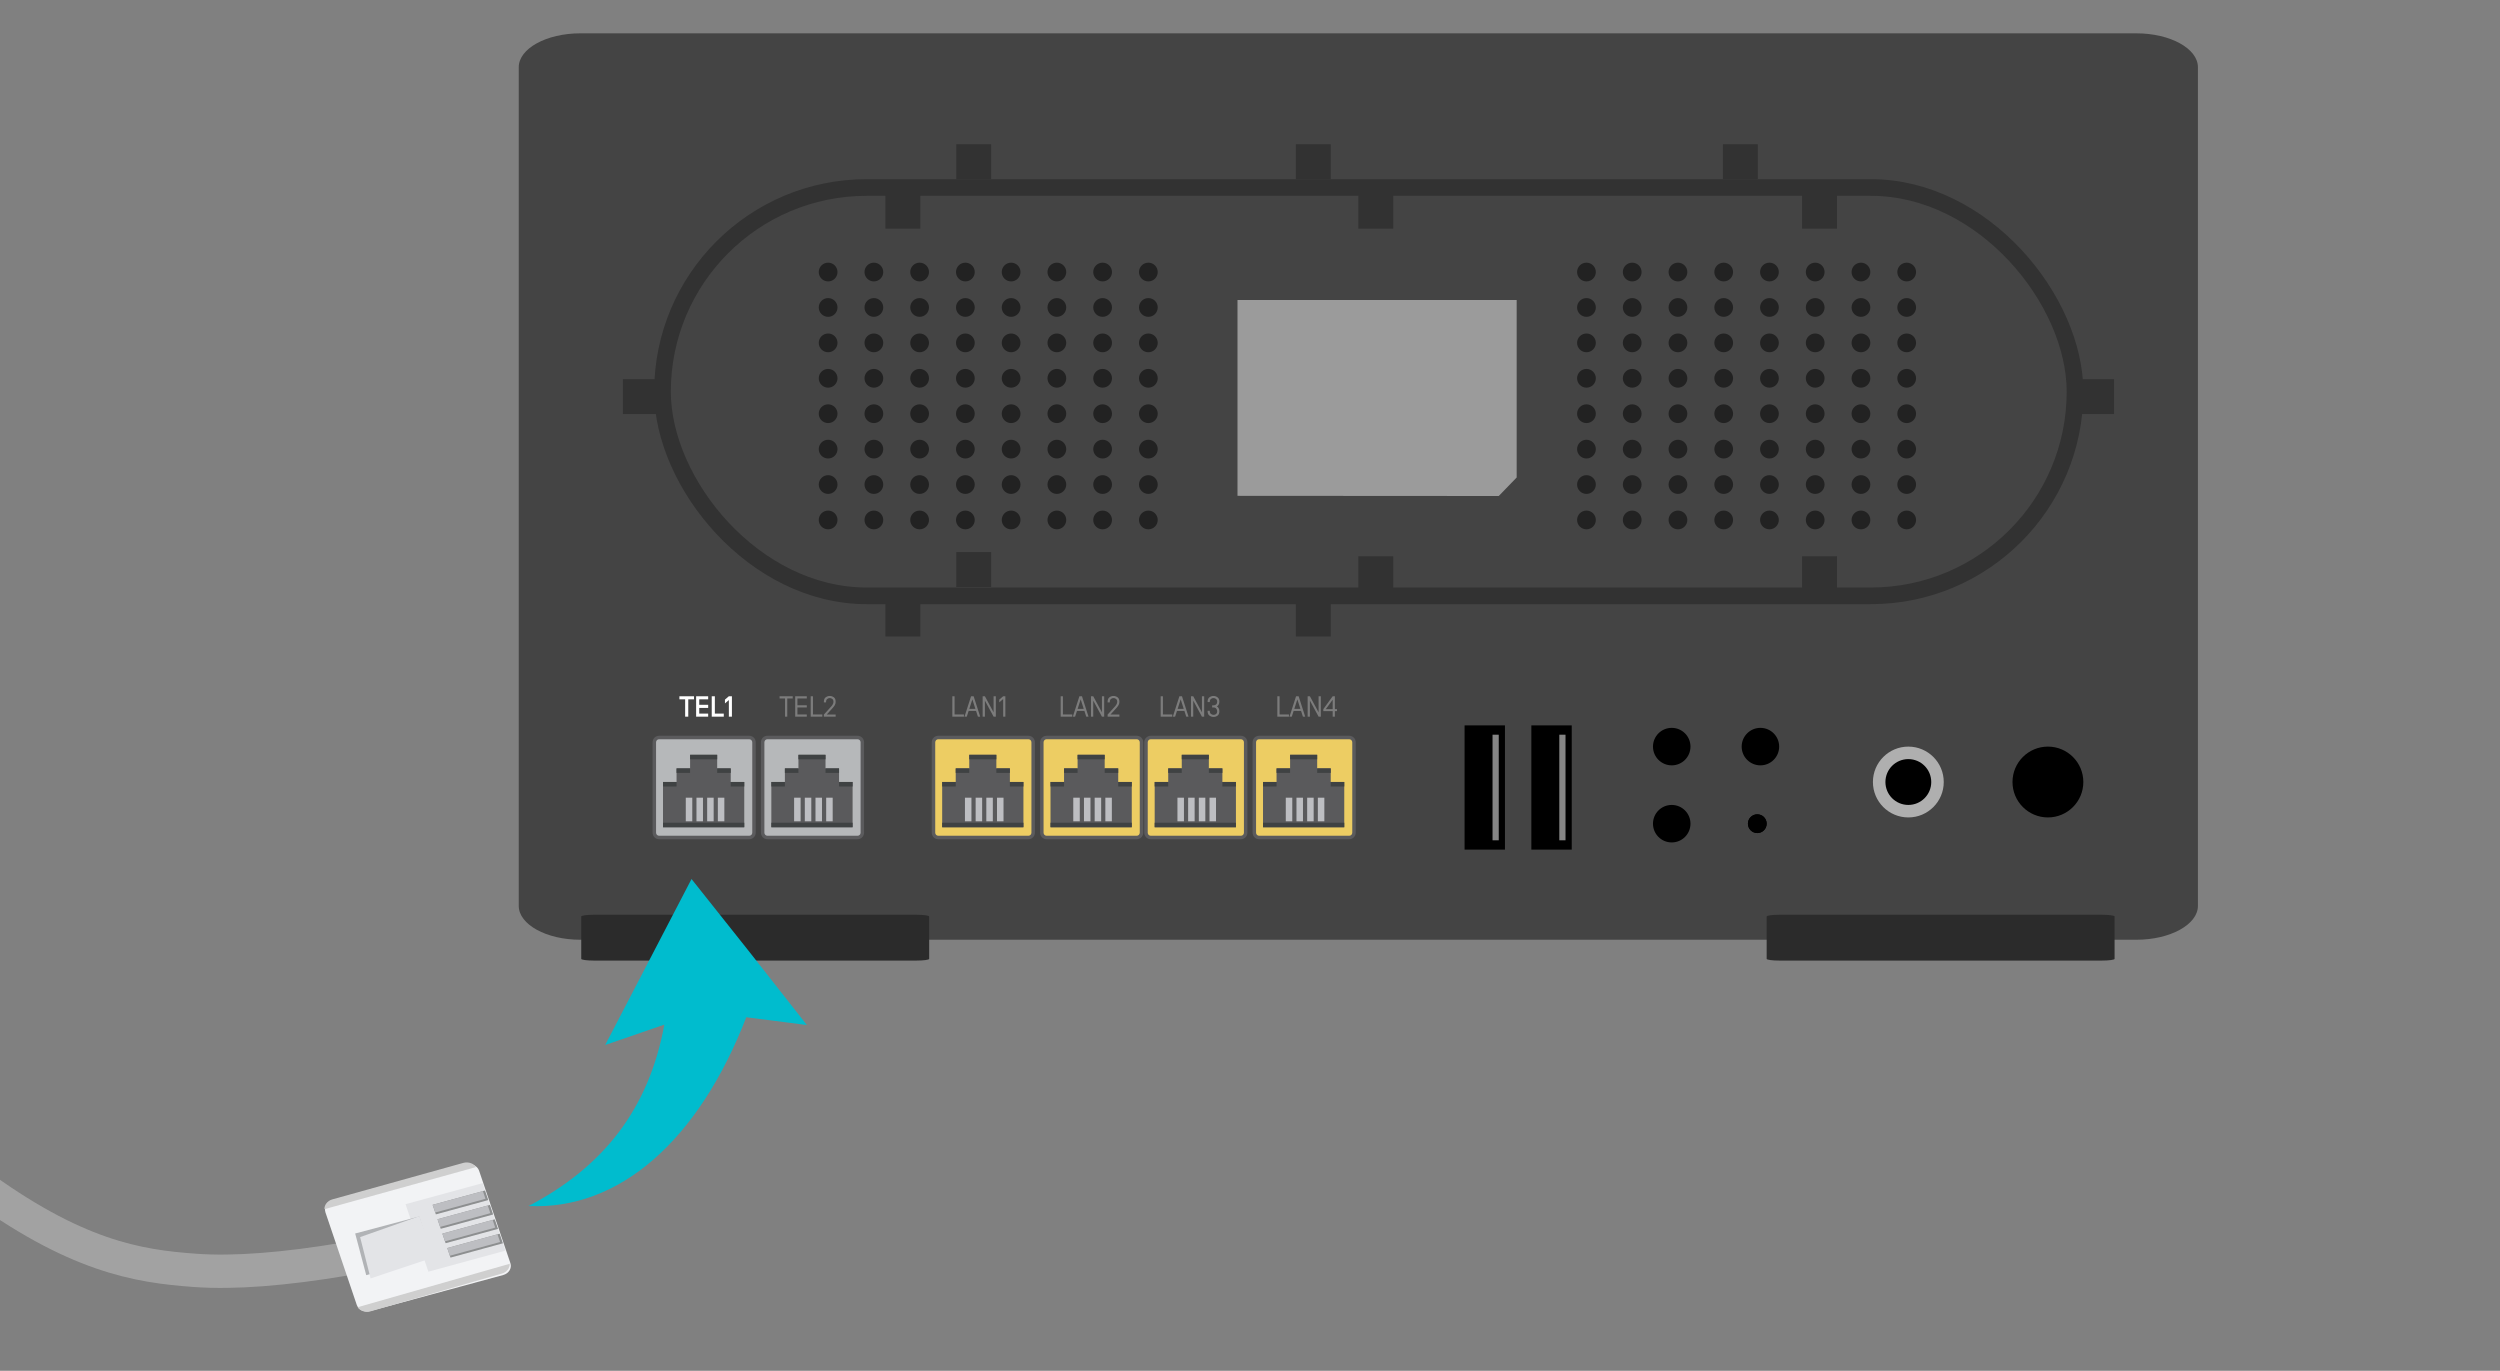 <?xml version="1.0" encoding="UTF-8"?>
<svg width="600px" height="329px" viewBox="0 0 600 329" version="1.1" xmlns="http://www.w3.org/2000/svg" xmlns:xlink="http://www.w3.org/1999/xlink">
    <rect x="0" y="0" width="600" height="329" fill="#808080" stroke="none"/>
    <!-- Generator: Sketch 53 (72520) - https://sketchapp.com -->
    <title>Slice Copy</title>
    <desc>Created with Sketch.</desc>
    <g id="Page-1" stroke="none" stroke-width="1" fill="none" fill-rule="evenodd">
        <g id="Group-5-Copy" transform="translate(-7, 8)">
            <g id="Group-3" transform="translate(131.5, 0)">
                <path d="M14.77,217.54 C6.647,217.54 0,213.883 0,209.413 L0,8.127 C0,3.657 6.647,-4.68958206e-13 14.77,-4.68958206e-13 L388.231,-4.68958206e-13 C396.354,-4.68958206e-13 403,3.657 403,8.127 L403,209.413 C403,213.883 396.354,217.54 388.231,217.54 L14.77,217.54 Z" id="Fill-48" fill="#444444"></path>
                <rect id="Rectangle" stroke="#323232" stroke-width="4" x="34.5" y="37" width="339" height="98" rx="49"></rect>
                <g id="Group-16" transform="translate(227, 166.093)">
                    <polygon id="Fill-25" fill="#000000" points="0 29.815 9.69 29.815 9.69 0 0 0"></polygon>
                    <polygon id="Fill-25-Copy" fill="#858585" points="6.708 27.579 8.199 27.579 8.199 2.236 6.708 2.236"></polygon>
                </g>
                <g id="Group-16-Copy" transform="translate(243.025, 166.093)">
                    <polygon id="Fill-25" fill="#000000" points="0 29.815 9.69 29.815 9.69 0 0 0"></polygon>
                    <polygon id="Fill-25-Copy" fill="#858585" points="6.708 27.579 8.199 27.579 8.199 2.236 6.708 2.236"></polygon>
                </g>
                <path d="M18.06,222.54 C16.377,222.54 15,222.355 15,222.129 L15,211.951 C15,211.725 16.377,211.54 18.06,211.54 L95.44,211.54 C97.123,211.54 98.5,211.725 98.5,211.951 L98.5,222.129 C98.5,222.355 97.123,222.54 95.44,222.54 L18.06,222.54 Z" id="Fill-48-Copy" fill="#2B2B2B" transform="translate(56.75, 217.04) scale(1, -1) translate(-56.75, -217.04) "></path>
                <path d="M302.56,222.54 C300.877,222.54 299.5,222.355 299.5,222.129 L299.5,211.951 C299.5,211.725 300.877,211.54 302.56,211.54 L379.94,211.54 C381.623,211.54 383,211.725 383,211.951 L383,222.129 C383,222.355 381.623,222.54 379.94,222.54 L302.56,222.54 Z" id="Fill-48-Copy-2" fill="#2B2B2B" transform="translate(341.25, 217.04) scale(1, -1) translate(-341.25, -217.04) "></path>
                <g id="Group-13" transform="translate(31.5, 168.5)">
                    <g id="Group-11" transform="translate(13, 12.5) rotate(-180) translate(-13, -12.5) translate(0, 0)">
                        <path d="M23.814,24.501 L2.186,24.501 C1.555,24.501 1.039,23.983 1.039,23.351 L1.039,1.651 C1.039,1.018 1.555,0.499 2.186,0.499 L23.814,0.499 C24.445,0.499 24.961,1.018 24.961,1.651 L24.961,23.351 C24.961,23.983 24.445,24.501 23.814,24.501 Z" id="Fill-27" fill="#B6B8BA"></path>
                        <polygon id="Fill-31" fill="#5A5A5C" points="12.86 2.959 3.377 2.959 3.377 13.828 6.627 13.828 6.627 17.089 9.877 17.089 9.877 20.35 12.86 20.35 16.377 20.35 16.377 17.089 19.627 17.089 19.627 13.828 22.877 13.828 22.877 2.959"></polygon>
                        <polygon id="Fill-33" fill="#3F4243" points="3.378 4.046 22.878 4.046 22.878 2.959 3.378 2.959"></polygon>
                        <polygon id="Fill-35" fill="#3F4243" points="3.378 13.828 6.628 13.828 6.628 12.741 3.378 12.741"></polygon>
                        <polygon id="Fill-36" fill="#3F4243" points="19.628 13.828 22.878 13.828 22.878 12.741 19.628 12.741"></polygon>
                        <polygon id="Fill-37" fill="#3F4243" points="6.628 17.089 9.878 17.089 9.878 16.002 6.628 16.002"></polygon>
                        <polygon id="Fill-38" fill="#3F4243" points="9.878 20.35 16.378 20.35 16.378 19.263 9.878 19.263"></polygon>
                        <polygon id="Fill-39" fill="#3F4243" points="16.378 17.089 19.628 17.089 19.628 16.002 16.378 16.002"></polygon>
                        <polygon id="Fill-40" fill="#BDBEC2" points="10.722 10.054 12.282 10.054 12.282 4.388 10.722 4.388"></polygon>
                        <polygon id="Fill-41" fill="#BDBEC2" points="8.157 10.054 9.717 10.054 9.717 4.388 8.157 4.388"></polygon>
                        <polygon id="Fill-42" fill="#BDBEC2" points="13.287 10.054 14.847 10.054 14.847 4.388 13.287 4.388"></polygon>
                        <polygon id="Fill-43" fill="#BDBEC2" points="15.853 10.054 17.413 10.054 17.413 4.388 15.853 4.388"></polygon>
                        <path d="M2.186,0.917 C1.783,0.917 1.456,1.246 1.456,1.65 L1.456,23.35 C1.456,23.755 1.783,24.083 2.186,24.083 L23.814,24.083 C24.217,24.083 24.545,23.755 24.545,23.35 L24.545,1.65 C24.545,1.246 24.217,0.917 23.814,0.917 L2.186,0.917 Z M23.814,24.918 L2.186,24.918 C1.324,24.918 0.624,24.216 0.624,23.35 L0.624,1.65 C0.624,0.785 1.324,0.082 2.186,0.082 L23.814,0.082 C24.676,0.082 25.377,0.785 25.377,1.65 L25.377,23.35 C25.377,24.216 24.676,24.918 23.814,24.918 L23.814,24.918 Z" id="Fill-29" fill="#5B5B5D"></path>
                    </g>
                    <g id="Group-11-Copy" transform="translate(39, 12.5) rotate(-180) translate(-39, -12.5) translate(26, 0)">
                        <path d="M23.814,24.501 L2.186,24.501 C1.555,24.501 1.039,23.983 1.039,23.351 L1.039,1.651 C1.039,1.018 1.555,0.499 2.186,0.499 L23.814,0.499 C24.445,0.499 24.961,1.018 24.961,1.651 L24.961,23.351 C24.961,23.983 24.445,24.501 23.814,24.501 Z" id="Fill-27" fill="#B6B8BA"></path>
                        <polygon id="Fill-31" fill="#5A5A5C" points="12.86 2.959 3.377 2.959 3.377 13.828 6.627 13.828 6.627 17.089 9.877 17.089 9.877 20.35 12.86 20.35 16.377 20.35 16.377 17.089 19.627 17.089 19.627 13.828 22.877 13.828 22.877 2.959"></polygon>
                        <polygon id="Fill-33" fill="#3F4243" points="3.378 4.046 22.878 4.046 22.878 2.959 3.378 2.959"></polygon>
                        <polygon id="Fill-35" fill="#3F4243" points="3.378 13.828 6.628 13.828 6.628 12.741 3.378 12.741"></polygon>
                        <polygon id="Fill-36" fill="#3F4243" points="19.628 13.828 22.878 13.828 22.878 12.741 19.628 12.741"></polygon>
                        <polygon id="Fill-37" fill="#3F4243" points="6.628 17.089 9.878 17.089 9.878 16.002 6.628 16.002"></polygon>
                        <polygon id="Fill-38" fill="#3F4243" points="9.878 20.35 16.378 20.35 16.378 19.263 9.878 19.263"></polygon>
                        <polygon id="Fill-39" fill="#3F4243" points="16.378 17.089 19.628 17.089 19.628 16.002 16.378 16.002"></polygon>
                        <polygon id="Fill-40" fill="#BDBEC2" points="10.722 10.054 12.282 10.054 12.282 4.388 10.722 4.388"></polygon>
                        <polygon id="Fill-41" fill="#BDBEC2" points="8.157 10.054 9.717 10.054 9.717 4.388 8.157 4.388"></polygon>
                        <polygon id="Fill-42" fill="#BDBEC2" points="13.287 10.054 14.847 10.054 14.847 4.388 13.287 4.388"></polygon>
                        <polygon id="Fill-43" fill="#BDBEC2" points="15.853 10.054 17.413 10.054 17.413 4.388 15.853 4.388"></polygon>
                        <path d="M2.186,0.917 C1.783,0.917 1.456,1.246 1.456,1.65 L1.456,23.35 C1.456,23.755 1.783,24.083 2.186,24.083 L23.814,24.083 C24.217,24.083 24.545,23.755 24.545,23.35 L24.545,1.65 C24.545,1.246 24.217,0.917 23.814,0.917 L2.186,0.917 Z M23.814,24.918 L2.186,24.918 C1.324,24.918 0.624,24.216 0.624,23.35 L0.624,1.65 C0.624,0.785 1.324,0.082 2.186,0.082 L23.814,0.082 C24.676,0.082 25.377,0.785 25.377,1.65 L25.377,23.35 C25.377,24.216 24.676,24.918 23.814,24.918 L23.814,24.918 Z" id="Fill-29" fill="#5B5B5D"></path>
                    </g>
                </g>
                <g id="Group-15" transform="translate(98.5, 168.5)">
                    <g id="Group-13-Copy" transform="translate(0, 0)">
                        <g id="Group-11" transform="translate(13, 12.5) rotate(-180) translate(-13, -12.5) ">
                            <path d="M23.814,24.501 L2.186,24.501 C1.555,24.501 1.039,23.983 1.039,23.351 L1.039,1.651 C1.039,1.018 1.555,0.499 2.186,0.499 L23.814,0.499 C24.445,0.499 24.961,1.018 24.961,1.651 L24.961,23.351 C24.961,23.983 24.445,24.501 23.814,24.501 Z" id="Fill-27" fill="#EDCD63"></path>
                            <polygon id="Fill-31" fill="#5A5A5C" points="12.86 2.959 3.377 2.959 3.377 13.828 6.627 13.828 6.627 17.089 9.877 17.089 9.877 20.35 12.86 20.35 16.377 20.35 16.377 17.089 19.627 17.089 19.627 13.828 22.877 13.828 22.877 2.959"></polygon>
                            <polygon id="Fill-33" fill="#3F4243" points="3.378 4.046 22.878 4.046 22.878 2.959 3.378 2.959"></polygon>
                            <polygon id="Fill-35" fill="#3F4243" points="3.378 13.828 6.628 13.828 6.628 12.741 3.378 12.741"></polygon>
                            <polygon id="Fill-36" fill="#3F4243" points="19.628 13.828 22.878 13.828 22.878 12.741 19.628 12.741"></polygon>
                            <polygon id="Fill-37" fill="#3F4243" points="6.628 17.089 9.878 17.089 9.878 16.002 6.628 16.002"></polygon>
                            <polygon id="Fill-38" fill="#3F4243" points="9.878 20.35 16.378 20.35 16.378 19.263 9.878 19.263"></polygon>
                            <polygon id="Fill-39" fill="#3F4243" points="16.378 17.089 19.628 17.089 19.628 16.002 16.378 16.002"></polygon>
                            <polygon id="Fill-40" fill="#BDBEC2" points="10.722 10.054 12.282 10.054 12.282 4.388 10.722 4.388"></polygon>
                            <polygon id="Fill-41" fill="#BDBEC2" points="8.157 10.054 9.717 10.054 9.717 4.388 8.157 4.388"></polygon>
                            <polygon id="Fill-42" fill="#BDBEC2" points="13.287 10.054 14.847 10.054 14.847 4.388 13.287 4.388"></polygon>
                            <polygon id="Fill-43" fill="#BDBEC2" points="15.853 10.054 17.413 10.054 17.413 4.388 15.853 4.388"></polygon>
                            <path d="M2.186,0.917 C1.783,0.917 1.456,1.246 1.456,1.65 L1.456,23.35 C1.456,23.755 1.783,24.083 2.186,24.083 L23.814,24.083 C24.217,24.083 24.545,23.755 24.545,23.35 L24.545,1.65 C24.545,1.246 24.217,0.917 23.814,0.917 L2.186,0.917 Z M23.814,24.918 L2.186,24.918 C1.324,24.918 0.624,24.216 0.624,23.35 L0.624,1.65 C0.624,0.785 1.324,0.082 2.186,0.082 L23.814,0.082 C24.676,0.082 25.377,0.785 25.377,1.65 L25.377,23.35 C25.377,24.216 24.676,24.918 23.814,24.918 L23.814,24.918 Z" id="Fill-29" fill="#5B5B5D"></path>
                        </g>
                    </g>
                    <g id="Group-13-Copy-2" transform="translate(26, 0)">
                        <g id="Group-11" transform="translate(13, 12.5) rotate(-180) translate(-13, -12.5) ">
                            <path d="M23.814,24.501 L2.186,24.501 C1.555,24.501 1.039,23.983 1.039,23.351 L1.039,1.651 C1.039,1.018 1.555,0.499 2.186,0.499 L23.814,0.499 C24.445,0.499 24.961,1.018 24.961,1.651 L24.961,23.351 C24.961,23.983 24.445,24.501 23.814,24.501 Z" id="Fill-27" fill="#EDCD63"></path>
                            <polygon id="Fill-31" fill="#5A5A5C" points="12.86 2.959 3.377 2.959 3.377 13.828 6.627 13.828 6.627 17.089 9.877 17.089 9.877 20.35 12.86 20.35 16.377 20.35 16.377 17.089 19.627 17.089 19.627 13.828 22.877 13.828 22.877 2.959"></polygon>
                            <polygon id="Fill-33" fill="#3F4243" points="3.378 4.046 22.878 4.046 22.878 2.959 3.378 2.959"></polygon>
                            <polygon id="Fill-35" fill="#3F4243" points="3.378 13.828 6.628 13.828 6.628 12.741 3.378 12.741"></polygon>
                            <polygon id="Fill-36" fill="#3F4243" points="19.628 13.828 22.878 13.828 22.878 12.741 19.628 12.741"></polygon>
                            <polygon id="Fill-37" fill="#3F4243" points="6.628 17.089 9.878 17.089 9.878 16.002 6.628 16.002"></polygon>
                            <polygon id="Fill-38" fill="#3F4243" points="9.878 20.35 16.378 20.35 16.378 19.263 9.878 19.263"></polygon>
                            <polygon id="Fill-39" fill="#3F4243" points="16.378 17.089 19.628 17.089 19.628 16.002 16.378 16.002"></polygon>
                            <polygon id="Fill-40" fill="#BDBEC2" points="10.722 10.054 12.282 10.054 12.282 4.388 10.722 4.388"></polygon>
                            <polygon id="Fill-41" fill="#BDBEC2" points="8.157 10.054 9.717 10.054 9.717 4.388 8.157 4.388"></polygon>
                            <polygon id="Fill-42" fill="#BDBEC2" points="13.287 10.054 14.847 10.054 14.847 4.388 13.287 4.388"></polygon>
                            <polygon id="Fill-43" fill="#BDBEC2" points="15.853 10.054 17.413 10.054 17.413 4.388 15.853 4.388"></polygon>
                            <path d="M2.186,0.917 C1.783,0.917 1.456,1.246 1.456,1.65 L1.456,23.35 C1.456,23.755 1.783,24.083 2.186,24.083 L23.814,24.083 C24.217,24.083 24.545,23.755 24.545,23.35 L24.545,1.65 C24.545,1.246 24.217,0.917 23.814,0.917 L2.186,0.917 Z M23.814,24.918 L2.186,24.918 C1.324,24.918 0.624,24.216 0.624,23.35 L0.624,1.65 C0.624,0.785 1.324,0.082 2.186,0.082 L23.814,0.082 C24.676,0.082 25.377,0.785 25.377,1.65 L25.377,23.35 C25.377,24.216 24.676,24.918 23.814,24.918 L23.814,24.918 Z" id="Fill-29" fill="#5B5B5D"></path>
                        </g>
                    </g>
                    <g id="Group-13-Copy-3" transform="translate(51, 0)">
                        <g id="Group-11" transform="translate(13, 12.5) rotate(-180) translate(-13, -12.5) ">
                            <path d="M23.814,24.501 L2.186,24.501 C1.555,24.501 1.039,23.983 1.039,23.351 L1.039,1.651 C1.039,1.018 1.555,0.499 2.186,0.499 L23.814,0.499 C24.445,0.499 24.961,1.018 24.961,1.651 L24.961,23.351 C24.961,23.983 24.445,24.501 23.814,24.501 Z" id="Fill-27" fill="#EDCD63"></path>
                            <polygon id="Fill-31" fill="#5A5A5C" points="12.86 2.959 3.377 2.959 3.377 13.828 6.627 13.828 6.627 17.089 9.877 17.089 9.877 20.35 12.86 20.35 16.377 20.35 16.377 17.089 19.627 17.089 19.627 13.828 22.877 13.828 22.877 2.959"></polygon>
                            <polygon id="Fill-33" fill="#3F4243" points="3.378 4.046 22.878 4.046 22.878 2.959 3.378 2.959"></polygon>
                            <polygon id="Fill-35" fill="#3F4243" points="3.378 13.828 6.628 13.828 6.628 12.741 3.378 12.741"></polygon>
                            <polygon id="Fill-36" fill="#3F4243" points="19.628 13.828 22.878 13.828 22.878 12.741 19.628 12.741"></polygon>
                            <polygon id="Fill-37" fill="#3F4243" points="6.628 17.089 9.878 17.089 9.878 16.002 6.628 16.002"></polygon>
                            <polygon id="Fill-38" fill="#3F4243" points="9.878 20.35 16.378 20.35 16.378 19.263 9.878 19.263"></polygon>
                            <polygon id="Fill-39" fill="#3F4243" points="16.378 17.089 19.628 17.089 19.628 16.002 16.378 16.002"></polygon>
                            <polygon id="Fill-40" fill="#BDBEC2" points="10.722 10.054 12.282 10.054 12.282 4.388 10.722 4.388"></polygon>
                            <polygon id="Fill-41" fill="#BDBEC2" points="8.157 10.054 9.717 10.054 9.717 4.388 8.157 4.388"></polygon>
                            <polygon id="Fill-42" fill="#BDBEC2" points="13.287 10.054 14.847 10.054 14.847 4.388 13.287 4.388"></polygon>
                            <polygon id="Fill-43" fill="#BDBEC2" points="15.853 10.054 17.413 10.054 17.413 4.388 15.853 4.388"></polygon>
                            <path d="M2.186,0.917 C1.783,0.917 1.456,1.246 1.456,1.65 L1.456,23.35 C1.456,23.755 1.783,24.083 2.186,24.083 L23.814,24.083 C24.217,24.083 24.545,23.755 24.545,23.35 L24.545,1.65 C24.545,1.246 24.217,0.917 23.814,0.917 L2.186,0.917 Z M23.814,24.918 L2.186,24.918 C1.324,24.918 0.624,24.216 0.624,23.35 L0.624,1.65 C0.624,0.785 1.324,0.082 2.186,0.082 L23.814,0.082 C24.676,0.082 25.377,0.785 25.377,1.65 L25.377,23.35 C25.377,24.216 24.676,24.918 23.814,24.918 L23.814,24.918 Z" id="Fill-29" fill="#5B5B5D"></path>
                        </g>
                    </g>
                    <g id="Group-13-Copy-4" transform="translate(77, 0)">
                        <g id="Group-11" transform="translate(13, 12.5) rotate(-180) translate(-13, -12.5) ">
                            <path d="M23.814,24.501 L2.186,24.501 C1.555,24.501 1.039,23.983 1.039,23.351 L1.039,1.651 C1.039,1.018 1.555,0.499 2.186,0.499 L23.814,0.499 C24.445,0.499 24.961,1.018 24.961,1.651 L24.961,23.351 C24.961,23.983 24.445,24.501 23.814,24.501 Z" id="Fill-27" fill="#EDCD63"></path>
                            <polygon id="Fill-31" fill="#5A5A5C" points="12.86 2.959 3.377 2.959 3.377 13.828 6.627 13.828 6.627 17.089 9.877 17.089 9.877 20.35 12.86 20.35 16.377 20.35 16.377 17.089 19.627 17.089 19.627 13.828 22.877 13.828 22.877 2.959"></polygon>
                            <polygon id="Fill-33" fill="#3F4243" points="3.378 4.046 22.878 4.046 22.878 2.959 3.378 2.959"></polygon>
                            <polygon id="Fill-35" fill="#3F4243" points="3.378 13.828 6.628 13.828 6.628 12.741 3.378 12.741"></polygon>
                            <polygon id="Fill-36" fill="#3F4243" points="19.628 13.828 22.878 13.828 22.878 12.741 19.628 12.741"></polygon>
                            <polygon id="Fill-37" fill="#3F4243" points="6.628 17.089 9.878 17.089 9.878 16.002 6.628 16.002"></polygon>
                            <polygon id="Fill-38" fill="#3F4243" points="9.878 20.35 16.378 20.35 16.378 19.263 9.878 19.263"></polygon>
                            <polygon id="Fill-39" fill="#3F4243" points="16.378 17.089 19.628 17.089 19.628 16.002 16.378 16.002"></polygon>
                            <polygon id="Fill-40" fill="#BDBEC2" points="10.722 10.054 12.282 10.054 12.282 4.388 10.722 4.388"></polygon>
                            <polygon id="Fill-41" fill="#BDBEC2" points="8.157 10.054 9.717 10.054 9.717 4.388 8.157 4.388"></polygon>
                            <polygon id="Fill-42" fill="#BDBEC2" points="13.287 10.054 14.847 10.054 14.847 4.388 13.287 4.388"></polygon>
                            <polygon id="Fill-43" fill="#BDBEC2" points="15.853 10.054 17.413 10.054 17.413 4.388 15.853 4.388"></polygon>
                            <path d="M2.186,0.917 C1.783,0.917 1.456,1.246 1.456,1.65 L1.456,23.35 C1.456,23.755 1.783,24.083 2.186,24.083 L23.814,24.083 C24.217,24.083 24.545,23.755 24.545,23.35 L24.545,1.65 C24.545,1.246 24.217,0.917 23.814,0.917 L2.186,0.917 Z M23.814,24.918 L2.186,24.918 C1.324,24.918 0.624,24.216 0.624,23.35 L0.624,1.65 C0.624,0.785 1.324,0.082 2.186,0.082 L23.814,0.082 C24.676,0.082 25.377,0.785 25.377,1.65 L25.377,23.35 C25.377,24.216 24.676,24.918 23.814,24.918 L23.814,24.918 Z" id="Fill-29" fill="#5B5B5D"></path>
                        </g>
                    </g>
                </g>
                <circle id="Oval" fill="#000000" cx="367" cy="179.685" r="8.5"></circle>
                <circle id="Oval-Copy-3" fill="#000000" cx="276.715" cy="171.185" r="4.5"></circle>
                <circle id="Oval-Copy-4" fill="#000000" cx="298" cy="171.185" r="4.5"></circle>
                <circle id="Oval-Copy-5" fill="#000000" cx="276.715" cy="189.685" r="4.5"></circle>
                <circle id="Oval-Copy-6" fill="#000000" cx="297.25" cy="189.685" r="2.25"></circle>
                <circle id="Oval-Copy-7" fill="#000000" cx="297.25" cy="189.685" r="2.25"></circle>
                <g id="Group-2" opacity="0.5" transform="translate(72, 55.04)" fill="#000000">
                    <g id="Group">
                        <circle id="Oval-Copy-8" cx="2.25" cy="2.25" r="2.25"></circle>
                        <circle id="Oval-Copy-9" cx="13.229" cy="2.25" r="2.25"></circle>
                        <circle id="Oval-Copy-10" cx="24.209" cy="2.25" r="2.25"></circle>
                        <circle id="Oval-Copy-11" cx="35.188" cy="2.25" r="2.25"></circle>
                        <circle id="Oval-Copy-12" cx="46.168" cy="2.25" r="2.25"></circle>
                        <circle id="Oval-Copy-13" cx="57.147" cy="2.25" r="2.25"></circle>
                        <circle id="Oval-Copy-14" cx="68.127" cy="2.25" r="2.25"></circle>
                        <circle id="Oval-Copy-15" cx="79.106" cy="2.25" r="2.25"></circle>
                    </g>
                    <g id="Group-Copy" transform="translate(0, 8.5)">
                        <circle id="Oval-Copy-8" cx="2.25" cy="2.25" r="2.25"></circle>
                        <circle id="Oval-Copy-9" cx="13.229" cy="2.25" r="2.25"></circle>
                        <circle id="Oval-Copy-10" cx="24.209" cy="2.25" r="2.25"></circle>
                        <circle id="Oval-Copy-11" cx="35.188" cy="2.25" r="2.25"></circle>
                        <circle id="Oval-Copy-12" cx="46.168" cy="2.25" r="2.25"></circle>
                        <circle id="Oval-Copy-13" cx="57.147" cy="2.25" r="2.25"></circle>
                        <circle id="Oval-Copy-14" cx="68.127" cy="2.25" r="2.25"></circle>
                        <circle id="Oval-Copy-15" cx="79.106" cy="2.25" r="2.25"></circle>
                    </g>
                    <g id="Group-Copy-2" transform="translate(0, 17)">
                        <circle id="Oval-Copy-8" cx="2.25" cy="2.25" r="2.25"></circle>
                        <circle id="Oval-Copy-9" cx="13.229" cy="2.25" r="2.25"></circle>
                        <circle id="Oval-Copy-10" cx="24.209" cy="2.25" r="2.25"></circle>
                        <circle id="Oval-Copy-11" cx="35.188" cy="2.25" r="2.25"></circle>
                        <circle id="Oval-Copy-12" cx="46.168" cy="2.25" r="2.25"></circle>
                        <circle id="Oval-Copy-13" cx="57.147" cy="2.25" r="2.25"></circle>
                        <circle id="Oval-Copy-14" cx="68.127" cy="2.25" r="2.25"></circle>
                        <circle id="Oval-Copy-15" cx="79.106" cy="2.25" r="2.25"></circle>
                    </g>
                    <g id="Group-Copy-3" transform="translate(0, 25.5)">
                        <circle id="Oval-Copy-8" cx="2.25" cy="2.25" r="2.25"></circle>
                        <circle id="Oval-Copy-9" cx="13.229" cy="2.25" r="2.25"></circle>
                        <circle id="Oval-Copy-10" cx="24.209" cy="2.25" r="2.25"></circle>
                        <circle id="Oval-Copy-11" cx="35.188" cy="2.25" r="2.25"></circle>
                        <circle id="Oval-Copy-12" cx="46.168" cy="2.25" r="2.25"></circle>
                        <circle id="Oval-Copy-13" cx="57.147" cy="2.25" r="2.25"></circle>
                        <circle id="Oval-Copy-14" cx="68.127" cy="2.25" r="2.25"></circle>
                        <circle id="Oval-Copy-15" cx="79.106" cy="2.25" r="2.25"></circle>
                    </g>
                    <g id="Group-Copy-4" transform="translate(0, 34)">
                        <circle id="Oval-Copy-8" cx="2.25" cy="2.25" r="2.25"></circle>
                        <circle id="Oval-Copy-9" cx="13.229" cy="2.25" r="2.25"></circle>
                        <circle id="Oval-Copy-10" cx="24.209" cy="2.25" r="2.25"></circle>
                        <circle id="Oval-Copy-11" cx="35.188" cy="2.25" r="2.25"></circle>
                        <circle id="Oval-Copy-12" cx="46.168" cy="2.25" r="2.25"></circle>
                        <circle id="Oval-Copy-13" cx="57.147" cy="2.25" r="2.25"></circle>
                        <circle id="Oval-Copy-14" cx="68.127" cy="2.25" r="2.25"></circle>
                        <circle id="Oval-Copy-15" cx="79.106" cy="2.25" r="2.25"></circle>
                    </g>
                    <g id="Group-Copy-5" transform="translate(0, 42.5)">
                        <circle id="Oval-Copy-8" cx="2.25" cy="2.25" r="2.25"></circle>
                        <circle id="Oval-Copy-9" cx="13.229" cy="2.25" r="2.25"></circle>
                        <circle id="Oval-Copy-10" cx="24.209" cy="2.25" r="2.25"></circle>
                        <circle id="Oval-Copy-11" cx="35.188" cy="2.25" r="2.25"></circle>
                        <circle id="Oval-Copy-12" cx="46.168" cy="2.25" r="2.25"></circle>
                        <circle id="Oval-Copy-13" cx="57.147" cy="2.25" r="2.25"></circle>
                        <circle id="Oval-Copy-14" cx="68.127" cy="2.25" r="2.25"></circle>
                        <circle id="Oval-Copy-15" cx="79.106" cy="2.25" r="2.25"></circle>
                    </g>
                    <g id="Group-Copy-6" transform="translate(0, 51)">
                        <circle id="Oval-Copy-8" cx="2.25" cy="2.25" r="2.25"></circle>
                        <circle id="Oval-Copy-9" cx="13.229" cy="2.25" r="2.25"></circle>
                        <circle id="Oval-Copy-10" cx="24.209" cy="2.25" r="2.25"></circle>
                        <circle id="Oval-Copy-11" cx="35.188" cy="2.25" r="2.25"></circle>
                        <circle id="Oval-Copy-12" cx="46.168" cy="2.25" r="2.25"></circle>
                        <circle id="Oval-Copy-13" cx="57.147" cy="2.25" r="2.25"></circle>
                        <circle id="Oval-Copy-14" cx="68.127" cy="2.25" r="2.25"></circle>
                        <circle id="Oval-Copy-15" cx="79.106" cy="2.25" r="2.25"></circle>
                    </g>
                    <g id="Group-Copy-7" transform="translate(0, 59.5)">
                        <circle id="Oval-Copy-8" cx="2.25" cy="2.25" r="2.25"></circle>
                        <circle id="Oval-Copy-9" cx="13.229" cy="2.25" r="2.25"></circle>
                        <circle id="Oval-Copy-10" cx="24.209" cy="2.25" r="2.25"></circle>
                        <circle id="Oval-Copy-11" cx="35.188" cy="2.25" r="2.25"></circle>
                        <circle id="Oval-Copy-12" cx="46.168" cy="2.25" r="2.25"></circle>
                        <circle id="Oval-Copy-13" cx="57.147" cy="2.25" r="2.25"></circle>
                        <circle id="Oval-Copy-14" cx="68.127" cy="2.25" r="2.25"></circle>
                        <circle id="Oval-Copy-15" cx="79.106" cy="2.25" r="2.25"></circle>
                    </g>
                </g>
                <g id="Group-2-Copy" opacity="0.5" transform="translate(254, 55.04)" fill="#000000">
                    <g id="Group">
                        <circle id="Oval-Copy-8" cx="2.25" cy="2.25" r="2.25"></circle>
                        <circle id="Oval-Copy-9" cx="13.229" cy="2.25" r="2.25"></circle>
                        <circle id="Oval-Copy-10" cx="24.209" cy="2.25" r="2.25"></circle>
                        <circle id="Oval-Copy-11" cx="35.188" cy="2.25" r="2.25"></circle>
                        <circle id="Oval-Copy-12" cx="46.168" cy="2.25" r="2.25"></circle>
                        <circle id="Oval-Copy-13" cx="57.147" cy="2.25" r="2.25"></circle>
                        <circle id="Oval-Copy-14" cx="68.127" cy="2.25" r="2.25"></circle>
                        <circle id="Oval-Copy-15" cx="79.106" cy="2.25" r="2.25"></circle>
                    </g>
                    <g id="Group-Copy" transform="translate(0, 8.5)">
                        <circle id="Oval-Copy-8" cx="2.25" cy="2.25" r="2.25"></circle>
                        <circle id="Oval-Copy-9" cx="13.229" cy="2.25" r="2.25"></circle>
                        <circle id="Oval-Copy-10" cx="24.209" cy="2.25" r="2.25"></circle>
                        <circle id="Oval-Copy-11" cx="35.188" cy="2.25" r="2.25"></circle>
                        <circle id="Oval-Copy-12" cx="46.168" cy="2.25" r="2.25"></circle>
                        <circle id="Oval-Copy-13" cx="57.147" cy="2.25" r="2.25"></circle>
                        <circle id="Oval-Copy-14" cx="68.127" cy="2.25" r="2.25"></circle>
                        <circle id="Oval-Copy-15" cx="79.106" cy="2.25" r="2.25"></circle>
                    </g>
                    <g id="Group-Copy-2" transform="translate(0, 17)">
                        <circle id="Oval-Copy-8" cx="2.25" cy="2.25" r="2.25"></circle>
                        <circle id="Oval-Copy-9" cx="13.229" cy="2.25" r="2.25"></circle>
                        <circle id="Oval-Copy-10" cx="24.209" cy="2.25" r="2.25"></circle>
                        <circle id="Oval-Copy-11" cx="35.188" cy="2.25" r="2.25"></circle>
                        <circle id="Oval-Copy-12" cx="46.168" cy="2.25" r="2.25"></circle>
                        <circle id="Oval-Copy-13" cx="57.147" cy="2.25" r="2.25"></circle>
                        <circle id="Oval-Copy-14" cx="68.127" cy="2.25" r="2.25"></circle>
                        <circle id="Oval-Copy-15" cx="79.106" cy="2.25" r="2.25"></circle>
                    </g>
                    <g id="Group-Copy-3" transform="translate(0, 25.5)">
                        <circle id="Oval-Copy-8" cx="2.25" cy="2.25" r="2.25"></circle>
                        <circle id="Oval-Copy-9" cx="13.229" cy="2.25" r="2.25"></circle>
                        <circle id="Oval-Copy-10" cx="24.209" cy="2.25" r="2.25"></circle>
                        <circle id="Oval-Copy-11" cx="35.188" cy="2.25" r="2.25"></circle>
                        <circle id="Oval-Copy-12" cx="46.168" cy="2.25" r="2.25"></circle>
                        <circle id="Oval-Copy-13" cx="57.147" cy="2.25" r="2.25"></circle>
                        <circle id="Oval-Copy-14" cx="68.127" cy="2.25" r="2.25"></circle>
                        <circle id="Oval-Copy-15" cx="79.106" cy="2.25" r="2.25"></circle>
                    </g>
                    <g id="Group-Copy-4" transform="translate(0, 34)">
                        <circle id="Oval-Copy-8" cx="2.25" cy="2.25" r="2.25"></circle>
                        <circle id="Oval-Copy-9" cx="13.229" cy="2.25" r="2.25"></circle>
                        <circle id="Oval-Copy-10" cx="24.209" cy="2.25" r="2.25"></circle>
                        <circle id="Oval-Copy-11" cx="35.188" cy="2.25" r="2.25"></circle>
                        <circle id="Oval-Copy-12" cx="46.168" cy="2.25" r="2.25"></circle>
                        <circle id="Oval-Copy-13" cx="57.147" cy="2.25" r="2.25"></circle>
                        <circle id="Oval-Copy-14" cx="68.127" cy="2.25" r="2.25"></circle>
                        <circle id="Oval-Copy-15" cx="79.106" cy="2.25" r="2.25"></circle>
                    </g>
                    <g id="Group-Copy-5" transform="translate(0, 42.5)">
                        <circle id="Oval-Copy-8" cx="2.25" cy="2.25" r="2.25"></circle>
                        <circle id="Oval-Copy-9" cx="13.229" cy="2.25" r="2.25"></circle>
                        <circle id="Oval-Copy-10" cx="24.209" cy="2.25" r="2.25"></circle>
                        <circle id="Oval-Copy-11" cx="35.188" cy="2.25" r="2.25"></circle>
                        <circle id="Oval-Copy-12" cx="46.168" cy="2.25" r="2.25"></circle>
                        <circle id="Oval-Copy-13" cx="57.147" cy="2.25" r="2.25"></circle>
                        <circle id="Oval-Copy-14" cx="68.127" cy="2.25" r="2.25"></circle>
                        <circle id="Oval-Copy-15" cx="79.106" cy="2.25" r="2.25"></circle>
                    </g>
                    <g id="Group-Copy-6" transform="translate(0, 51)">
                        <circle id="Oval-Copy-8" cx="2.25" cy="2.25" r="2.25"></circle>
                        <circle id="Oval-Copy-9" cx="13.229" cy="2.25" r="2.25"></circle>
                        <circle id="Oval-Copy-10" cx="24.209" cy="2.25" r="2.25"></circle>
                        <circle id="Oval-Copy-11" cx="35.188" cy="2.25" r="2.25"></circle>
                        <circle id="Oval-Copy-12" cx="46.168" cy="2.25" r="2.25"></circle>
                        <circle id="Oval-Copy-13" cx="57.147" cy="2.25" r="2.25"></circle>
                        <circle id="Oval-Copy-14" cx="68.127" cy="2.25" r="2.25"></circle>
                        <circle id="Oval-Copy-15" cx="79.106" cy="2.25" r="2.25"></circle>
                    </g>
                    <g id="Group-Copy-7" transform="translate(0, 59.5)">
                        <circle id="Oval-Copy-8" cx="2.25" cy="2.25" r="2.25"></circle>
                        <circle id="Oval-Copy-9" cx="13.229" cy="2.25" r="2.25"></circle>
                        <circle id="Oval-Copy-10" cx="24.209" cy="2.25" r="2.25"></circle>
                        <circle id="Oval-Copy-11" cx="35.188" cy="2.25" r="2.25"></circle>
                        <circle id="Oval-Copy-12" cx="46.168" cy="2.25" r="2.25"></circle>
                        <circle id="Oval-Copy-13" cx="57.147" cy="2.25" r="2.25"></circle>
                        <circle id="Oval-Copy-14" cx="68.127" cy="2.25" r="2.25"></circle>
                        <circle id="Oval-Copy-15" cx="79.106" cy="2.25" r="2.25"></circle>
                    </g>
                </g>
                <polygon id="Rectangle" fill="#9B9B9B" points="172.5 64 239.5 64 239.5 106.598 235.199 111.04 172.5 111"></polygon>
                <circle id="Oval-Copy" fill="#AFAFAF" cx="333.5" cy="179.685" r="8.5"></circle>
                <circle id="Oval-Copy-2" fill="#000000" cx="333.5" cy="179.685" r="5.5"></circle>
                <path d="M42.063,159.842 L40.684,159.842 L40.684,164 L39.935,164 L39.935,159.842 L38.556,159.842 L38.556,159.1 L42.063,159.1 L42.063,159.842 Z M43.318,159.842 L43.318,161.158 L45.46,161.158 L45.46,161.9 L43.318,161.9 L43.318,163.258 L45.46,163.258 L45.46,164 L42.569,164 L42.569,159.1 L45.46,159.1 L45.46,159.842 L43.318,159.842 Z M46.316,164 L46.316,159.1 L47.065,159.1 L47.065,163.258 L49.207,163.258 L49.207,164 L46.316,164 Z M50.426,159.1 L51.161,159.1 L51.161,164 L50.426,164 L50.426,160.017 L49.488,160.822 L49.488,159.905 L50.426,159.1 Z" id="TEL1" fill="#FFFFFF" fill-rule="nonzero"></path>
                <path d="M63.907,159.632 L62.598,159.632 L62.598,159.1 L65.755,159.1 L65.755,159.632 L64.446,159.632 L64.446,164 L63.907,164 L63.907,159.632 Z M66.884,161.788 L66.884,163.468 L69.131,163.468 L69.131,164 L66.345,164 L66.345,159.1 L69.131,159.1 L69.131,159.632 L66.884,159.632 L66.884,161.256 L69.131,161.256 L69.131,161.788 L66.884,161.788 Z M70.071,164 L70.071,159.1 L70.61,159.1 L70.61,163.468 L72.857,163.468 L72.857,164 L70.071,164 Z M73.229,160.444 C73.229,159.917 73.381,159.549 73.684,159.341 C73.988,159.134 74.307,159.03 74.643,159.03 C74.979,159.03 75.299,159.134 75.602,159.341 C75.906,159.549 76.057,159.91 76.057,160.423 C76.057,160.717 75.992,160.981 75.861,161.214 C75.731,161.447 75.558,161.681 75.343,161.914 L73.908,163.496 L76.057,163.496 L76.057,164 L73.229,164 L73.229,163.496 L74.972,161.578 C75.126,161.41 75.258,161.228 75.368,161.032 C75.478,160.836 75.532,160.631 75.532,160.416 C75.532,160.131 75.443,159.913 75.263,159.762 C75.083,159.61 74.877,159.534 74.643,159.534 C74.41,159.534 74.204,159.61 74.024,159.762 C73.844,159.913 73.754,160.138 73.754,160.437 L73.754,160.57 L73.229,160.57 L73.229,160.444 Z" id="TEL2" fill="#FFFFFF" fill-rule="nonzero" opacity="0.3"></path>
                <path d="M104.06,164 L104.06,159.1 L104.599,159.1 L104.599,163.468 L106.846,163.468 L106.846,164 L104.06,164 Z M110.201,164 L109.753,162.621 L107.975,162.621 L107.527,164 L106.981,164 L108.556,159.1 L109.172,159.1 L110.747,164 L110.201,164 Z M109.592,162.124 L108.864,159.849 L108.136,162.124 L109.592,162.124 Z M114.501,159.1 L114.501,164 L113.962,164 L111.876,160.143 L111.876,164 L111.337,164 L111.337,159.1 L111.876,159.1 L113.962,162.957 L113.962,159.1 L114.501,159.1 Z M116.259,159.1 L116.784,159.1 L116.784,164 L116.259,164 L116.259,159.765 L115.321,160.57 L115.321,159.905 L116.259,159.1 Z" id="LAN1" fill="#FFFFFF" fill-rule="nonzero" opacity="0.3"></path>
                <path d="M130.06,164 L130.06,159.1 L130.599,159.1 L130.599,163.468 L132.846,163.468 L132.846,164 L130.06,164 Z M136.201,164 L135.753,162.621 L133.975,162.621 L133.527,164 L132.981,164 L134.556,159.1 L135.172,159.1 L136.747,164 L136.201,164 Z M135.592,162.124 L134.864,159.849 L134.136,162.124 L135.592,162.124 Z M140.501,159.1 L140.501,164 L139.962,164 L137.876,160.143 L137.876,164 L137.337,164 L137.337,159.1 L137.876,159.1 L139.962,162.957 L139.962,159.1 L140.501,159.1 Z M141.328,160.444 C141.328,159.917 141.48,159.549 141.783,159.341 C142.087,159.134 142.406,159.03 142.742,159.03 C143.078,159.03 143.398,159.134 143.701,159.341 C144.005,159.549 144.156,159.91 144.156,160.423 C144.156,160.717 144.091,160.981 143.96,161.214 C143.83,161.447 143.657,161.681 143.442,161.914 L142.007,163.496 L144.156,163.496 L144.156,164 L141.328,164 L141.328,163.496 L143.071,161.578 C143.225,161.41 143.357,161.228 143.467,161.032 C143.577,160.836 143.631,160.631 143.631,160.416 C143.631,160.131 143.542,159.913 143.362,159.762 C143.182,159.61 142.976,159.534 142.742,159.534 C142.509,159.534 142.303,159.61 142.123,159.762 C141.943,159.913 141.853,160.138 141.853,160.437 L141.853,160.57 L141.328,160.57 L141.328,160.444 Z" id="LAN2" fill="#FFFFFF" fill-rule="nonzero" opacity="0.3"></path>
                <path d="M154.06,164 L154.06,159.1 L154.599,159.1 L154.599,163.468 L156.846,163.468 L156.846,164 L154.06,164 Z M160.201,164 L159.753,162.621 L157.975,162.621 L157.527,164 L156.981,164 L158.556,159.1 L159.172,159.1 L160.747,164 L160.201,164 Z M159.592,162.124 L158.864,159.849 L158.136,162.124 L159.592,162.124 Z M164.501,159.1 L164.501,164 L163.962,164 L161.876,160.143 L161.876,164 L161.337,164 L161.337,159.1 L161.876,159.1 L163.962,162.957 L163.962,159.1 L164.501,159.1 Z M165.321,162.656 L165.321,162.6 L165.846,162.6 L165.846,162.663 C165.846,162.962 165.94,163.187 166.126,163.339 C166.313,163.49 166.528,163.566 166.77,163.566 C167.022,163.566 167.228,163.49 167.386,163.339 C167.545,163.187 167.624,162.973 167.624,162.698 C167.624,162.465 167.549,162.255 167.397,162.068 C167.245,161.881 167.036,161.788 166.77,161.788 L166.42,161.788 L166.42,161.284 L166.77,161.284 C167.008,161.284 167.21,161.207 167.376,161.053 C167.542,160.899 167.624,160.682 167.624,160.402 C167.624,160.131 167.536,159.919 167.358,159.765 C167.181,159.611 166.973,159.534 166.735,159.534 C166.502,159.534 166.296,159.61 166.116,159.762 C165.936,159.913 165.846,160.138 165.846,160.437 L165.846,160.5 L165.321,160.5 L165.321,160.444 C165.321,159.917 165.473,159.549 165.776,159.341 C166.08,159.134 166.399,159.03 166.735,159.03 C167.085,159.03 167.409,159.137 167.705,159.352 C168.001,159.567 168.149,159.917 168.149,160.402 C168.149,160.673 168.091,160.908 167.974,161.109 C167.858,161.31 167.718,161.452 167.554,161.536 C167.718,161.625 167.858,161.77 167.974,161.974 C168.091,162.177 168.149,162.418 168.149,162.698 C168.149,163.183 168.004,163.533 167.712,163.748 C167.42,163.963 167.106,164.07 166.77,164.07 C166.425,164.07 166.097,163.966 165.787,163.758 C165.477,163.551 165.321,163.183 165.321,162.656 Z" id="LAN3" fill="#FFFFFF" fill-rule="nonzero" opacity="0.3"></path>
                <path d="M182.06,164 L182.06,159.1 L182.599,159.1 L182.599,163.468 L184.846,163.468 L184.846,164 L182.06,164 Z M188.201,164 L187.753,162.621 L185.975,162.621 L185.527,164 L184.981,164 L186.556,159.1 L187.172,159.1 L188.747,164 L188.201,164 Z M187.592,162.124 L186.864,159.849 L186.136,162.124 L187.592,162.124 Z M192.501,159.1 L192.501,164 L191.962,164 L189.876,160.143 L189.876,164 L189.337,164 L189.337,159.1 L189.876,159.1 L191.962,162.957 L191.962,159.1 L192.501,159.1 Z M196.38,162.677 L195.869,162.677 L195.869,164 L195.344,164 L195.344,162.677 L193.097,162.677 L193.097,162.187 L195.344,159.1 L195.869,159.1 L195.869,162.187 L196.38,162.187 L196.38,162.677 Z M193.699,162.187 L195.344,162.187 L195.344,159.933 L193.699,162.187 Z" id="LAN4" fill="#FFFFFF" fill-rule="nonzero" opacity="0.3"></path>
            </g>
            <rect id="Rectangle" fill="#323232" x="236.5" y="26.622" width="8.378" height="8.378"></rect>
            <rect id="Rectangle-Copy-3" fill="#323232" x="219.5" y="38.5" width="8.378" height="8.378"></rect>
            <rect id="Rectangle-Copy-9" fill="#323232" x="236.5" y="124.5" width="8.378" height="8.378"></rect>
            <rect id="Rectangle-Copy-8" fill="#323232" x="219.5" y="136.378" width="8.378" height="8.378"></rect>
            <rect id="Rectangle-Copy-6" fill="#323232" x="156.5" y="83" width="8.378" height="8.378"></rect>
            <rect id="Rectangle-Copy-7" fill="#323232" x="506" y="83" width="8.378" height="8.378"></rect>
            <rect id="Rectangle-Copy-4" fill="#323232" x="333" y="38.5" width="8.378" height="8.378"></rect>
            <rect id="Rectangle-Copy-5" fill="#323232" x="439.5" y="38.5" width="8.378" height="8.378"></rect>
            <rect id="Rectangle-Copy-2" fill="#323232" x="318" y="26.622" width="8.378" height="8.378"></rect>
            <rect id="Rectangle-Copy-11" fill="#323232" x="318" y="136.378" width="8.378" height="8.378"></rect>
            <rect id="Rectangle-Copy-10" fill="#323232" x="333" y="125.5" width="8.378" height="8.378"></rect>
            <rect id="Rectangle-Copy-12" fill="#323232" x="439.5" y="125.5" width="8.378" height="8.378"></rect>
            <rect id="Rectangle-Copy" fill="#323232" x="420.5" y="26.622" width="8.378" height="8.378"></rect>
            <path d="M127.676,266.776 C142.579,267.943 156.782,269.055 172.44,270.282 C168.756,266.193 165.906,263.029 162.392,259.128 C182.514,254.629 199.587,259.28 215.2,272.118 C207.673,251.743 184.895,240.698 153.078,241.719 C151.886,237.474 150.657,233.093 149.115,227.6 C145.135,234.822 141.618,241.166 138.136,247.53 C134.719,253.774 131.337,260.037 127.676,266.776" id="Fill-63-Copy" fill="#00BCCE" transform="translate(171.438, 249.859) scale(-1, -1) rotate(-427) translate(-171.438, -249.859) "></path>
            <g id="Group-4" transform="translate(0, 249.859)">
                <path d="M52.043,-8 C54.782,6.694 55.902,18.672 55.402,27.936 C54.653,41.831 52.561,56.828 35,81.48" id="Path" stroke="#A2A2A2" stroke-width="8" transform="translate(45.259, 36.74) rotate(91) translate(-45.259, -36.74) "></path>
                <g id="Group-2" transform="translate(107.485, 39.249) rotate(126) translate(-107.485, -39.249) translate(79.985, 10.749)">
                    <path d="M42.89,44.171 C44.097,43.831 44.841,42.43 44.542,41.058 L37.571,8.699 C37.272,7.326 36.04,6.481 34.832,6.82 L12.269,13.164 C11.062,13.503 10.318,14.904 10.617,16.277 L17.588,48.636 C17.887,50.008 19.118,50.853 20.326,50.514 L42.89,44.171 Z" id="Fill-36" fill="#F2F3F5" transform="translate(27.579, 28.667) rotate(-39) translate(-27.579, -28.667) "></path>
                    <path d="M30.228,0.003 C31.122,-0.052 32.201,0.743 32.472,1.986 L39.896,34.037 C40.166,35.28 39.538,36.555 38.724,36.98 L30.228,0.003 Z" id="Fill-37" fill="#CFCFCF" transform="translate(35.094, 18.49) rotate(-39) translate(-35.094, -18.49) "></path>
                    <path d="M24.658,57.917 C23.763,57.972 22.685,57.177 22.414,55.934 L15.297,24.019 C15.027,22.776 15.655,21.501 16.469,21.076 L24.658,57.917 Z" id="Fill-38" fill="#CFCFCF" transform="translate(19.945, 39.498) rotate(-39) translate(-19.945, -39.498) "></path>
                    <polygon id="Fill-40" fill="#E3E4E7" transform="translate(20.269, 22.848) rotate(-39) translate(-20.269, -22.848) " points="14.072 34.521 30.537 29.892 26.465 11.175 10 15.804"></polygon>
                    <polygon id="Fill-40-Copy" fill="#B1B3B6" transform="translate(32.539, 32.247) rotate(-39) translate(-32.539, -32.247) " points="29.114 41.333 39.241 39.202 35.575 23.161 25.837 25.76"></polygon>
                    <polygon id="Fill-40-Copy-2" fill="#E3E4E7" transform="translate(32.302, 31.405) rotate(-43) translate(-32.302, -31.405) " points="28.853 39.932 39.004 38.648 35.799 22.878 25.6 25.206"></polygon>
                    <polygon id="Fill-41" fill="#8D8F90" transform="translate(21.046, 16.464) rotate(-39) translate(-21.046, -16.464) " points="21.265 23.161 23.598 22.505 20.826 9.767 18.494 10.423"></polygon>
                    <polygon id="Fill-42" fill="#BDBEC2" transform="translate(21.116, 16.825) rotate(-39) translate(-21.116, -16.825) " points="21.507 23.198 23.383 22.671 20.725 10.453 18.849 10.98"></polygon>
                    <polygon id="Fill-43" fill="#8D8F90" transform="translate(18.937, 19.444) rotate(-39) translate(-18.937, -19.444) " points="19.156 26.141 21.489 25.485 18.717 12.747 16.385 13.403"></polygon>
                    <polygon id="Fill-44" fill="#BDBEC2" transform="translate(19.007, 19.804) rotate(-39) translate(-19.007, -19.804) " points="19.398 26.177 21.274 25.65 18.615 13.432 16.74 13.959"></polygon>
                    <polygon id="Fill-45" fill="#8D8F90" transform="translate(16.827, 22.423) rotate(-39) translate(-16.827, -22.423) " points="17.046 29.12 19.379 28.464 16.607 15.726 14.275 16.382"></polygon>
                    <polygon id="Fill-46" fill="#BDBEC2" transform="translate(16.898, 22.784) rotate(-39) translate(-16.898, -22.784) " points="17.289 29.156 19.165 28.629 16.506 16.411 14.631 16.938"></polygon>
                    <polygon id="Fill-47" fill="#8D8F90" transform="translate(14.718, 25.402) rotate(-39) translate(-14.718, -25.402) " points="14.937 32.099 17.27 31.443 14.498 18.705 12.166 19.361"></polygon>
                    <polygon id="Fill-48" fill="#BDBEC2" transform="translate(14.788, 25.763) rotate(-39) translate(-14.788, -25.763) " points="15.18 32.135 17.055 31.608 14.397 19.39 12.521 19.917"></polygon>
                </g>
            </g>
        </g>
    </g>
</svg>